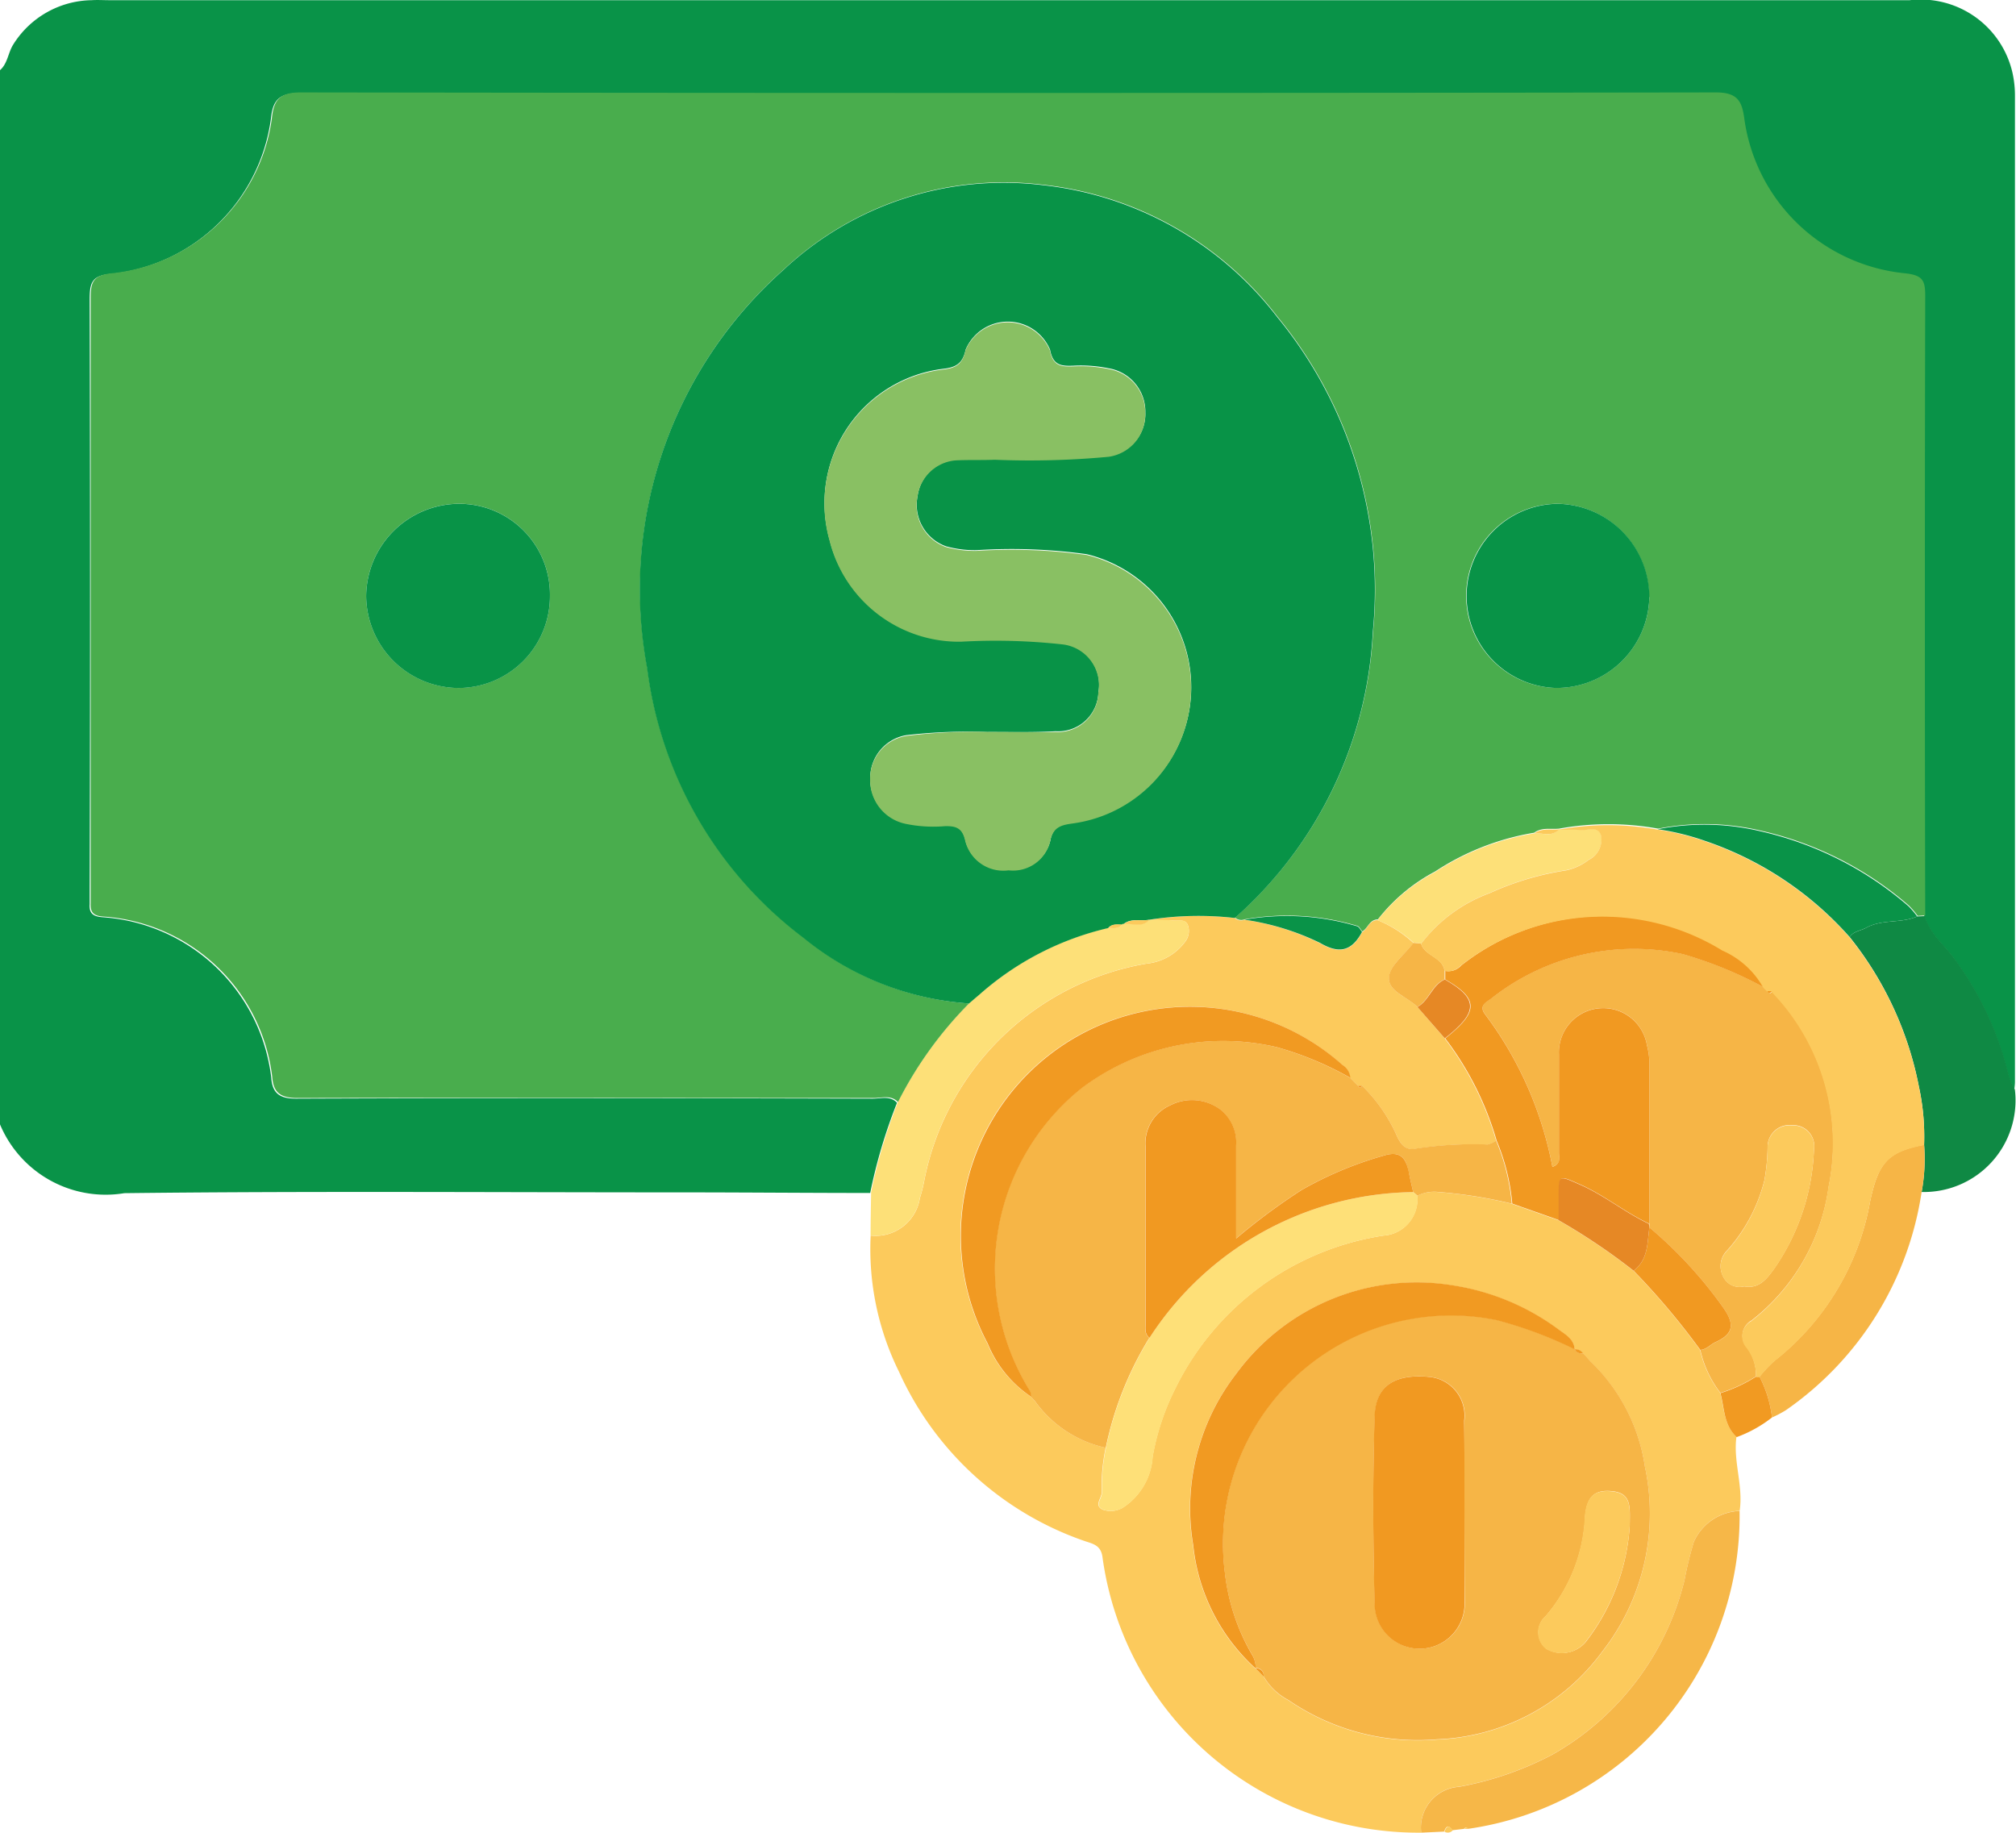 <svg xmlns="http://www.w3.org/2000/svg" width="30.801" height="28" viewBox="0 0 30.801 28">
  <g id="Group_513" data-name="Group 513" transform="translate(-3868.88 -9653.395)">
    <path id="Path_1047" data-name="Path 1047" d="M3868.88,9654.467c.116-.1.123-.264.2-.388a1.437,1.437,0,0,1,1.2-.681c.09-.006.181,0,.271,0q13.753,0,27.506,0a1.438,1.438,0,0,1,1.57,1.108,1.6,1.6,0,0,1,.038.357q0,7.529,0,15.06c0,.04-.006.079-.009.119a1.2,1.2,0,0,1-.093-.217,4.933,4.933,0,0,0-.809-1.755c-.157-.228-.393-.4-.475-.679q0-4.734,0-9.47c0-.231-.044-.31-.3-.34a2.751,2.751,0,0,1-2.464-2.364c-.031-.271-.107-.4-.436-.4q-10.809.018-21.617,0c-.318,0-.415.108-.443.393a2.753,2.753,0,0,1-2.427,2.368c-.315.023-.342.137-.342.4q.012,4.525,0,9.05c0,.06,0,.119,0,.18-.01.141.052.188.192.2a2.787,2.787,0,0,1,2.582,2.448c.016.232.116.325.382.324,2.936-.012,5.873-.008,8.809,0,.124,0,.263-.05.37.063a8.128,8.128,0,0,0-.41,1.378c-.962,0-1.924-.009-2.886-.009-2.836,0-5.673-.021-8.509.012a1.75,1.75,0,0,1-1.915-1.088Z" fill="#099348"/>
    <path id="Path_1048" data-name="Path 1048" d="M3890.594,9681.394a4.868,4.868,0,0,1-4.87-4.21c-.023-.173-.133-.2-.257-.24a4.843,4.843,0,0,1-2.85-2.588,4.23,4.23,0,0,1-.435-2.084.684.684,0,0,0,.753-.576,2.183,2.183,0,0,0,.066-.262,4.177,4.177,0,0,1,3.4-3.317.834.834,0,0,0,.581-.327.267.267,0,0,0,.049-.254c-.034-.1-.13-.073-.205-.076-.13-.007-.26-.008-.39-.012a4.872,4.872,0,0,1,1.311-.027.142.142,0,0,0,.147.026,3.9,3.9,0,0,1,1.156.359c.3.177.488.117.641-.169.087-.051.109-.187.237-.184a1.811,1.811,0,0,1,.548.35c-.132.172-.354.335-.373.519-.023.221.282.3.434.459l.417.48a4.756,4.756,0,0,1,.785,1.562.388.388,0,0,1-.129.059,5.773,5.773,0,0,0-1.093.063c-.153.034-.231-.057-.292-.188a2.444,2.444,0,0,0-.534-.771l-.061,0,0,0-.063-.062,0,0-.062-.062h0a.255.255,0,0,0-.121-.2,3.5,3.5,0,0,0-5.42,4.255,1.791,1.791,0,0,0,.667.817l0,0,.063.069a1.8,1.8,0,0,0,1.079.71,2.884,2.884,0,0,0-.061.682c0,.09-.123.2.016.264a.362.362,0,0,0,.338-.052,1,1,0,0,0,.423-.758,3.779,3.779,0,0,1,.348-1.044,4.258,4.258,0,0,1,3.18-2.333.554.554,0,0,0,.515-.608.571.571,0,0,1,.314-.058,7.2,7.2,0,0,1,1.127.179l.715.252a9.485,9.485,0,0,1,1.147.772,11.03,11.03,0,0,1,1.019,1.21,1.681,1.681,0,0,0,.307.655c.063.231.054.489.249.672-.052.38.107.751.049,1.131a.8.8,0,0,0-.7.474,5.5,5.5,0,0,0-.141.579,4.216,4.216,0,0,1-2.016,2.668,4.94,4.94,0,0,1-1.43.494A.624.624,0,0,0,3890.594,9681.394Zm-2.531-2.51.123.126a.954.954,0,0,0,.379.362,3.488,3.488,0,0,0,2.268.6,3.286,3.286,0,0,0,2.527-1.342,3.424,3.424,0,0,0,.652-2.823,2.789,2.789,0,0,0-.835-1.612l-.06-.068-.049-.051a.137.137,0,0,0-.13-.062h0c-.011-.15-.128-.22-.233-.293a3.641,3.641,0,0,0-1.639-.687,3.417,3.417,0,0,0-3.3,1.35,3.359,3.359,0,0,0-.658,2.624,2.949,2.949,0,0,0,.954,1.881Z" fill="#fcca5c"/>
    <path id="Path_1049" data-name="Path 1049" d="M3898.287,9667.391c.082.278.318.451.475.679a4.933,4.933,0,0,1,.809,1.755,1.2,1.2,0,0,0,.093.217,1.4,1.4,0,0,1-1.425,1.564,2.773,2.773,0,0,0,.038-.722,3.605,3.605,0,0,0-.08-.892,5.251,5.251,0,0,0-1.057-2.281c.059-.09.165-.094.247-.139.247-.139.535-.065.784-.176Z" fill="#0f8944"/>
    <path id="Path_1050" data-name="Path 1050" d="M3890.594,9681.394a.624.624,0,0,1,.577-.7,4.94,4.94,0,0,0,1.43-.494,4.216,4.216,0,0,0,2.016-2.668,5.5,5.5,0,0,1,.141-.579.8.8,0,0,1,.7-.474,4.833,4.833,0,0,1-4.15,4.857c-.021-.027-.041-.025-.06,0l-.177.021c-.059-.09-.1-.061-.127.021Z" fill="#f6b748"/>
    <path id="Path_1051" data-name="Path 1051" d="M3886.435,9667.447c.13,0,.26,0,.39.012.075,0,.171-.027.205.076a.267.267,0,0,1-.049.254.834.834,0,0,1-.581.327,4.177,4.177,0,0,0-3.4,3.317,2.183,2.183,0,0,1-.066.262.684.684,0,0,1-.753.576c0-.221.005-.441.008-.662a8.128,8.128,0,0,1,.41-1.378,5.944,5.944,0,0,1,1.085-1.506c.053-.045.1-.091.159-.135a4.493,4.493,0,0,1,1.971-1.021c.075.006.152.021.207-.051l.013-.013.018,0c.13-.012.275.065.387-.062Z" fill="#fde078"/>
    <path id="Path_1052" data-name="Path 1052" d="M3898.277,9670.884a2.773,2.773,0,0,1-.038.722,4.945,4.945,0,0,1-2.076,3.335,1.7,1.7,0,0,1-.21.11,1.776,1.776,0,0,0-.191-.624,2.089,2.089,0,0,1,.225-.24,3.982,3.982,0,0,0,1.464-2.434C3897.578,9671.154,3897.724,9670.99,3898.277,9670.884Z" fill="#f6b546"/>
    <path id="Path_1053" data-name="Path 1053" d="M3895.762,9674.427a1.776,1.776,0,0,1,.191.624,1.963,1.963,0,0,1-.539.3c-.2-.183-.186-.44-.249-.672a2.267,2.267,0,0,0,.544-.252A.322.322,0,0,0,3895.762,9674.427Z" fill="#f19a22"/>
    <path id="Path_1054" data-name="Path 1054" d="M3890.949,9681.379c.029-.082.068-.111.127-.021A.1.1,0,0,1,3890.949,9681.379Z" fill="#fcca5c"/>
    <path id="Path_1055" data-name="Path 1055" d="M3891.253,9681.337c.019-.027.039-.029.06,0Z" fill="#fcca5c"/>
    <path id="Path_1056" data-name="Path 1056" d="M3883.685,9668.726a5.944,5.944,0,0,0-1.085,1.506c-.107-.112-.246-.062-.37-.062-2.936,0-5.873-.007-8.809,0-.266,0-.366-.092-.382-.324a2.787,2.787,0,0,0-2.582-2.448c-.14-.01-.2-.058-.192-.2,0-.061,0-.12,0-.18q0-4.526,0-9.05c0-.259.027-.372.342-.4a2.753,2.753,0,0,0,2.427-2.368c.028-.284.125-.394.443-.393q10.808.016,21.617,0c.329,0,.4.129.436.4a2.751,2.751,0,0,0,2.464,2.364c.259.03.3.108.3.34q-.011,4.736,0,9.47l-.116.006a1.232,1.232,0,0,0-.135-.158,5.2,5.2,0,0,0-2.268-1.145,3.689,3.689,0,0,0-1.561-.029,4.247,4.247,0,0,0-1.515,0l0,0c-.127.013-.263-.024-.379.062a3.918,3.918,0,0,0-1.515.593,2.717,2.717,0,0,0-.874.732c-.128,0-.15.133-.237.184-.025-.029-.046-.078-.077-.086a3.755,3.755,0,0,0-1.72-.1.142.142,0,0,1-.147-.026,6.242,6.242,0,0,0,2.108-4.367,6.565,6.565,0,0,0-1.459-4.812,5.23,5.23,0,0,0-3.588-2.018,4.915,4.915,0,0,0-3.956,1.295,6.524,6.524,0,0,0-2.084,6.085,6.116,6.116,0,0,0,2.392,4.123A4.471,4.471,0,0,0,3883.685,9668.726Zm-9.211-6.227a1.418,1.418,0,0,0,1.418,1.406,1.4,1.4,0,0,0,1.39-1.408,1.386,1.386,0,0,0-1.392-1.406A1.426,1.426,0,0,0,3874.474,9662.5Zm19.6.018a1.425,1.425,0,0,0-1.4-1.426,1.407,1.407,0,0,0-.038,2.813A1.416,1.416,0,0,0,3894.079,9662.517Z" fill="#49ad4d"/>
    <path id="Path_1057" data-name="Path 1057" d="M3883.685,9668.726a4.471,4.471,0,0,1-2.526-1,6.116,6.116,0,0,1-2.392-4.123,6.524,6.524,0,0,1,2.084-6.085,4.915,4.915,0,0,1,3.956-1.295,5.23,5.23,0,0,1,3.588,2.018,6.565,6.565,0,0,1,1.459,4.812,6.242,6.242,0,0,1-2.108,4.367,4.872,4.872,0,0,0-1.311.027h0c-.129.022-.269-.026-.387.063l-.018,0-.013.013c-.073,0-.15-.015-.207.051a4.493,4.493,0,0,0-1.971,1.021C3883.79,9668.635,3883.738,9668.681,3883.685,9668.726Zm.293-4.147a8.175,8.175,0,0,0-1.253.048.66.66,0,0,0-.549.654.68.68,0,0,0,.545.689,2.084,2.084,0,0,0,.6.035c.172,0,.266.031.309.23a.6.6,0,0,0,.662.445.584.584,0,0,0,.634-.439c.042-.236.19-.255.358-.279a2.09,2.09,0,0,0,.2-4.1,8.364,8.364,0,0,0-1.677-.062,1.617,1.617,0,0,1-.474-.059.674.674,0,0,1-.434-.767.642.642,0,0,1,.581-.556c.2-.015.4,0,.6-.01a13.08,13.08,0,0,0,1.739-.045.651.651,0,0,0,.56-.669.67.67,0,0,0-.561-.672,2.116,2.116,0,0,0-.537-.04c-.184.007-.313,0-.358-.245a.7.7,0,0,0-1.29,0c-.044.216-.155.272-.345.293a2.065,2.065,0,0,0-1.732,2.615,2.039,2.039,0,0,0,2.009,1.543,9.329,9.329,0,0,1,1.558.042.629.629,0,0,1,.539.737.616.616,0,0,1-.655.6C3884.674,9664.586,3884.343,9664.578,3883.978,9664.578Z" fill="#089347"/>
    <path id="Path_1058" data-name="Path 1058" d="M3893.068,9674.072l.049.051.06.068a2.789,2.789,0,0,1,.835,1.612,3.424,3.424,0,0,1-.652,2.823,3.286,3.286,0,0,1-2.527,1.342,3.488,3.488,0,0,1-2.268-.6.954.954,0,0,1-.379-.362.111.111,0,0,0-.123-.126l0,0a.392.392,0,0,0-.064-.224,3.2,3.2,0,0,1-.407-1.241,3.484,3.484,0,0,1,4.151-3.857,6.317,6.317,0,0,1,1.194.447h0C3892.964,9674.067,3893.015,9674.073,3893.068,9674.072Zm-1.814,2.405c0-.46,0-.921,0-1.381a.593.593,0,0,0-.537-.666c-.626-.06-.817.229-.831.588-.036.971-.03,1.942,0,2.913a.687.687,0,1,0,1.373-.071C3891.256,9677.4,3891.255,9676.939,3891.254,9676.478Zm2.526.227c0-.271.039-.5-.276-.528-.292-.028-.381.12-.406.384a2.5,2.5,0,0,1-.6,1.524.325.325,0,0,0,.007.5.475.475,0,0,0,.6-.1A3.234,3.234,0,0,0,3893.78,9676.7Z" fill="#f6b546"/>
    <path id="Path_1059" data-name="Path 1059" d="M3889.69,9669.983a2.444,2.444,0,0,1,.534.771c.061.132.139.223.292.188a5.773,5.773,0,0,1,1.093-.062.388.388,0,0,0,.129-.059,3.2,3.2,0,0,1,.239.963,7.2,7.2,0,0,0-1.127-.179.571.571,0,0,0-.314.058l-.065-.056c-.024-.106-.049-.212-.072-.319-.046-.224-.139-.316-.4-.232a5.6,5.6,0,0,0-1.236.52,9.665,9.665,0,0,0-1,.741c0-.507,0-.966,0-1.424a.638.638,0,0,0-.244-.55.725.725,0,0,0-.764-.06.635.635,0,0,0-.376.63q0,1.351,0,2.7c0,.078-.016.163.061.221a5.222,5.222,0,0,0-.666,1.68,1.8,1.8,0,0,1-1.079-.71l-.063-.069,0,0a.252.252,0,0,0-.018-.087,3.529,3.529,0,0,1,.789-4.63,3.6,3.6,0,0,1,2.977-.626,5.015,5.015,0,0,1,1.126.469h0l.062.062,0,0,.063.063,0,0C3889.648,9670.021,3889.668,9670.025,3889.69,9669.983Z" fill="#f6b546"/>
    <path id="Path_1060" data-name="Path 1060" d="M3895.709,9674.423a2.267,2.267,0,0,1-.544.252,1.681,1.681,0,0,1-.307-.655c.1-.007.155-.086.235-.121.288-.127.283-.288.112-.53a6.539,6.539,0,0,0-1.125-1.221l0-.059c0-.821,0-1.642,0-2.464a1.127,1.127,0,0,0-.038-.264.677.677,0,0,0-1.344.144c0,.5,0,1,0,1.5,0,.07.042.164-.1.216a5.611,5.611,0,0,0-1.03-2.333c-.1-.136.025-.186.091-.235a3.517,3.517,0,0,1,2.93-.683,6.172,6.172,0,0,1,1.237.506h0l.063.063,0,0c.02.044.041.043.063,0a3.332,3.332,0,0,1,.868,2.981,3.126,3.126,0,0,1-1.18,2.049.265.265,0,0,0-.073.406A.711.711,0,0,1,3895.709,9674.423Zm-.18-1.375c.226.043.345-.116.457-.27a3.414,3.414,0,0,0,.608-1.817.321.321,0,0,0-.337-.376.334.334,0,0,0-.371.342,3.085,3.085,0,0,1-.049.5,2.523,2.523,0,0,1-.569,1.071.337.337,0,0,0-.066.389A.279.279,0,0,0,3895.529,9673.048Z" fill="#f6b546"/>
    <path id="Path_1061" data-name="Path 1061" d="M3895.826,9668.478a6.172,6.172,0,0,0-1.237-.506,3.517,3.517,0,0,0-2.93.683c-.066.05-.191.1-.091.235a5.611,5.611,0,0,1,1.03,2.333c.137-.052.1-.146.1-.216,0-.5,0-1,0-1.5a.677.677,0,0,1,1.344-.144,1.127,1.127,0,0,1,.038.264c0,.822,0,1.643,0,2.464-.368-.17-.683-.434-1.057-.6-.326-.143-.321-.155-.323.187,0,.119,0,.239,0,.358l-.715-.252a3.2,3.2,0,0,0-.239-.963,4.756,4.756,0,0,0-.785-1.562c.5-.394.53-.6,0-.9l0-.131a.259.259,0,0,0,.242-.081,3.5,3.5,0,0,1,4.006-.238A1.324,1.324,0,0,1,3895.826,9668.478Z" fill="#f19921"/>
    <path id="Path_1062" data-name="Path 1062" d="M3889.511,9669.862a5.015,5.015,0,0,0-1.126-.469,3.6,3.6,0,0,0-2.977.626,3.529,3.529,0,0,0-.789,4.63.252.252,0,0,1,.018.087,1.791,1.791,0,0,1-.667-.817,3.5,3.5,0,0,1,5.42-4.255A.255.255,0,0,1,3889.511,9669.862Z" fill="#f19a22"/>
    <path id="Path_1063" data-name="Path 1063" d="M3892.939,9674.011a6.317,6.317,0,0,0-1.194-.447,3.484,3.484,0,0,0-4.151,3.857,3.2,3.2,0,0,0,.407,1.241.392.392,0,0,1,.064.224,2.949,2.949,0,0,1-.954-1.881,3.359,3.359,0,0,1,.658-2.624,3.417,3.417,0,0,1,3.3-1.35,3.641,3.641,0,0,1,1.639.687C3892.811,9673.791,3892.928,9673.86,3892.939,9674.011Z" fill="#f19a22"/>
    <path id="Path_1064" data-name="Path 1064" d="M3885.777,9675.514a5.222,5.222,0,0,1,.666-1.68,4.866,4.866,0,0,1,4.028-2.226l.065.056a.554.554,0,0,1-.515.608,4.258,4.258,0,0,0-3.18,2.333,3.779,3.779,0,0,0-.348,1.044,1,1,0,0,1-.423.758.362.362,0,0,1-.338.052c-.139-.062-.012-.174-.016-.264A2.884,2.884,0,0,1,3885.777,9675.514Z" fill="#fee078"/>
    <path id="Path_1065" data-name="Path 1065" d="M3889.927,9667.453a2.717,2.717,0,0,1,.874-.732,3.918,3.918,0,0,1,1.515-.593c.128-.012.27.061.379-.062l0,0c.109,0,.22-.006.328.007s.27-.071.319.077a.34.34,0,0,1-.183.376.861.861,0,0,1-.345.162,4.415,4.415,0,0,0-1.167.347,2.322,2.322,0,0,0-1.053.775l-.116-.011A1.811,1.811,0,0,0,3889.927,9667.453Z" fill="#fde078"/>
    <path id="Path_1066" data-name="Path 1066" d="M3894.08,9672.147a6.539,6.539,0,0,1,1.125,1.221c.171.242.176.4-.112.53-.08.035-.138.114-.235.121a11.03,11.03,0,0,0-1.019-1.21C3894.063,9672.641,3894.047,9672.385,3894.08,9672.147Z" fill="#f19921"/>
    <path id="Path_1067" data-name="Path 1067" d="M3894.08,9672.147c-.033.237-.017.493-.241.662a9.485,9.485,0,0,0-1.147-.772c0-.119,0-.239,0-.358,0-.342,0-.329.323-.187.374.163.689.427,1.057.6Z" fill="#e68825"/>
    <path id="Path_1068" data-name="Path 1068" d="M3890.475,9667.8l.116.011c.058.192.325.2.361.415l0,.131c-.2.086-.237.321-.418.421-.152-.154-.457-.238-.434-.459C3890.121,9668.138,3890.343,9667.975,3890.475,9667.8Z" fill="#f6b546"/>
    <path id="Path_1069" data-name="Path 1069" d="M3887.893,9667.446a3.755,3.755,0,0,1,1.72.1c.031.008.052.057.077.086-.153.286-.34.346-.641.169A3.9,3.9,0,0,0,3887.893,9667.446Z" fill="#099348"/>
    <path id="Path_1070" data-name="Path 1070" d="M3890.536,9668.78c.181-.1.223-.335.418-.421.529.3.5.508,0,.9Z" fill="#e68825"/>
    <path id="Path_1071" data-name="Path 1071" d="M3888.063,9678.884a.111.111,0,0,1,.123.126Z" fill="#f19a22"/>
    <path id="Path_1072" data-name="Path 1072" d="M3893.068,9674.072c-.053,0-.1,0-.13-.062A.137.137,0,0,1,3893.068,9674.072Z" fill="#f19a22"/>
    <path id="Path_1073" data-name="Path 1073" d="M3889.69,9669.983c-.022.042-.042.038-.061,0Z" fill="#f19a22"/>
    <path id="Path_1074" data-name="Path 1074" d="M3889.632,9669.983l-.063-.062Z" fill="#f19a22"/>
    <path id="Path_1075" data-name="Path 1075" d="M3893.177,9674.191l-.06-.068Z" fill="#f19a22"/>
    <path id="Path_1076" data-name="Path 1076" d="M3889.571,9669.923l-.062-.062Z" fill="#f19a22"/>
    <path id="Path_1077" data-name="Path 1077" d="M3884.635,9674.734l.063.069Z" fill="#f19a22"/>
    <path id="Path_1078" data-name="Path 1078" d="M3890.952,9668.229c-.036-.211-.3-.223-.361-.415a2.322,2.322,0,0,1,1.053-.775,4.415,4.415,0,0,1,1.167-.347.861.861,0,0,0,.345-.162.34.34,0,0,0,.183-.376c-.049-.148-.209-.064-.319-.077s-.219,0-.328-.007a4.247,4.247,0,0,1,1.515,0,3.843,3.843,0,0,1,.721.177,5.164,5.164,0,0,1,2.212,1.47,5.251,5.251,0,0,1,1.057,2.281,3.605,3.605,0,0,1,.08.892c-.553.106-.7.271-.826.869a3.982,3.982,0,0,1-1.464,2.434,2.089,2.089,0,0,0-.225.24.322.322,0,0,1-.053,0,.711.711,0,0,0-.147-.448.265.265,0,0,1,.073-.406,3.126,3.126,0,0,0,1.18-2.049,3.33,3.33,0,0,0-.869-2.981h-.062l0,0-.063-.063h0a1.324,1.324,0,0,0-.626-.568,3.5,3.5,0,0,0-4.006.238A.259.259,0,0,1,3890.952,9668.229Z" fill="#fcca5c"/>
    <path id="Path_1079" data-name="Path 1079" d="M3897.14,9667.711a5.164,5.164,0,0,0-2.212-1.47,3.843,3.843,0,0,0-.721-.177,3.689,3.689,0,0,1,1.561.029,5.2,5.2,0,0,1,2.268,1.145,1.232,1.232,0,0,1,.135.158c-.249.11-.537.037-.784.176C3897.3,9667.617,3897.2,9667.621,3897.14,9667.711Z" fill="#099348"/>
    <path id="Path_1080" data-name="Path 1080" d="M3886.053,9667.51c.118-.089.258-.04.387-.062C3886.328,9667.575,3886.183,9667.5,3886.053,9667.51Z" fill="#fcca5c"/>
    <path id="Path_1081" data-name="Path 1081" d="M3885.815,9667.57c.057-.065.134-.052.207-.051C3885.967,9667.592,3885.89,9667.576,3885.815,9667.57Z" fill="#fcca5c"/>
    <path id="Path_1082" data-name="Path 1082" d="M3874.474,9662.5a1.426,1.426,0,0,1,1.416-1.408,1.386,1.386,0,0,1,1.392,1.406,1.4,1.4,0,0,1-1.39,1.408A1.418,1.418,0,0,1,3874.474,9662.5Z" fill="#089347"/>
    <path id="Path_1083" data-name="Path 1083" d="M3894.079,9662.517a1.416,1.416,0,0,1-1.436,1.388,1.407,1.407,0,0,1,.038-2.813A1.425,1.425,0,0,1,3894.079,9662.517Z" fill="#089347"/>
    <path id="Path_1084" data-name="Path 1084" d="M3892.7,9666.066c-.109.122-.251.05-.379.062C3892.432,9666.042,3892.568,9666.079,3892.7,9666.066Z" fill="#fcca5c"/>
    <path id="Path_1085" data-name="Path 1085" d="M3883.978,9664.578c.365,0,.7.008,1.027,0a.616.616,0,0,0,.655-.6.629.629,0,0,0-.539-.737,9.329,9.329,0,0,0-1.558-.042,2.039,2.039,0,0,1-2.009-1.543,2.065,2.065,0,0,1,1.732-2.615c.19-.021.3-.077.345-.293a.7.7,0,0,1,1.29,0c.045.241.174.252.358.245a2.116,2.116,0,0,1,.537.04.67.67,0,0,1,.561.672.651.651,0,0,1-.56.669,13.08,13.08,0,0,1-1.739.045c-.2.008-.4,0-.6.01a.642.642,0,0,0-.581.556.674.674,0,0,0,.434.767,1.617,1.617,0,0,0,.474.059,8.364,8.364,0,0,1,1.677.063,2.09,2.09,0,0,1-.2,4.1c-.168.024-.316.043-.358.279a.584.584,0,0,1-.634.439.6.6,0,0,1-.662-.445c-.043-.2-.137-.233-.309-.23a2.084,2.084,0,0,1-.6-.035.68.68,0,0,1-.545-.689.66.66,0,0,1,.549-.654A8.175,8.175,0,0,1,3883.978,9664.578Z" fill="#89c063"/>
    <path id="Path_1086" data-name="Path 1086" d="M3891.255,9676.478c0,.462,0,.922,0,1.383a.687.687,0,1,1-1.373.071c-.025-.971-.031-1.942,0-2.913.014-.358.205-.647.831-.588a.593.593,0,0,1,.537.666C3891.256,9675.557,3891.254,9676.018,3891.255,9676.478Z" fill="#f19921"/>
    <path id="Path_1087" data-name="Path 1087" d="M3893.78,9676.7a3.234,3.234,0,0,1-.681,1.787.475.475,0,0,1-.6.1.325.325,0,0,1-.007-.5,2.5,2.5,0,0,0,.6-1.524c.025-.264.114-.412.406-.384C3893.819,9676.206,3893.777,9676.434,3893.78,9676.7Z" fill="#fcca5c"/>
    <path id="Path_1088" data-name="Path 1088" d="M3890.471,9671.608a4.866,4.866,0,0,0-4.028,2.226c-.077-.058-.061-.143-.061-.221q0-1.349,0-2.7a.635.635,0,0,1,.376-.63.725.725,0,0,1,.764.06.638.638,0,0,1,.244.55c0,.458,0,.917,0,1.424a9.665,9.665,0,0,1,1-.741,5.6,5.6,0,0,1,1.236-.52c.256-.084.349.009.4.232C3890.422,9671.4,3890.447,9671.5,3890.471,9671.608Z" fill="#f19921"/>
    <path id="Path_1089" data-name="Path 1089" d="M3895.529,9673.048a.279.279,0,0,1-.327-.156.337.337,0,0,1,.066-.389,2.523,2.523,0,0,0,.569-1.071,3.085,3.085,0,0,0,.049-.5.334.334,0,0,1,.371-.342.321.321,0,0,1,.337.376,3.414,3.414,0,0,1-.608,1.817C3895.874,9672.932,3895.755,9673.091,3895.529,9673.048Z" fill="#fcca5c"/>
    <path id="Path_1090" data-name="Path 1090" d="M3895.884,9668.537h.062C3895.925,9668.58,3895.9,9668.581,3895.884,9668.537Z" fill="#f19921"/>
    <path id="Path_1091" data-name="Path 1091" d="M3895.824,9668.477l.063.063Z" fill="#f19921"/>
  </g>
</svg>
